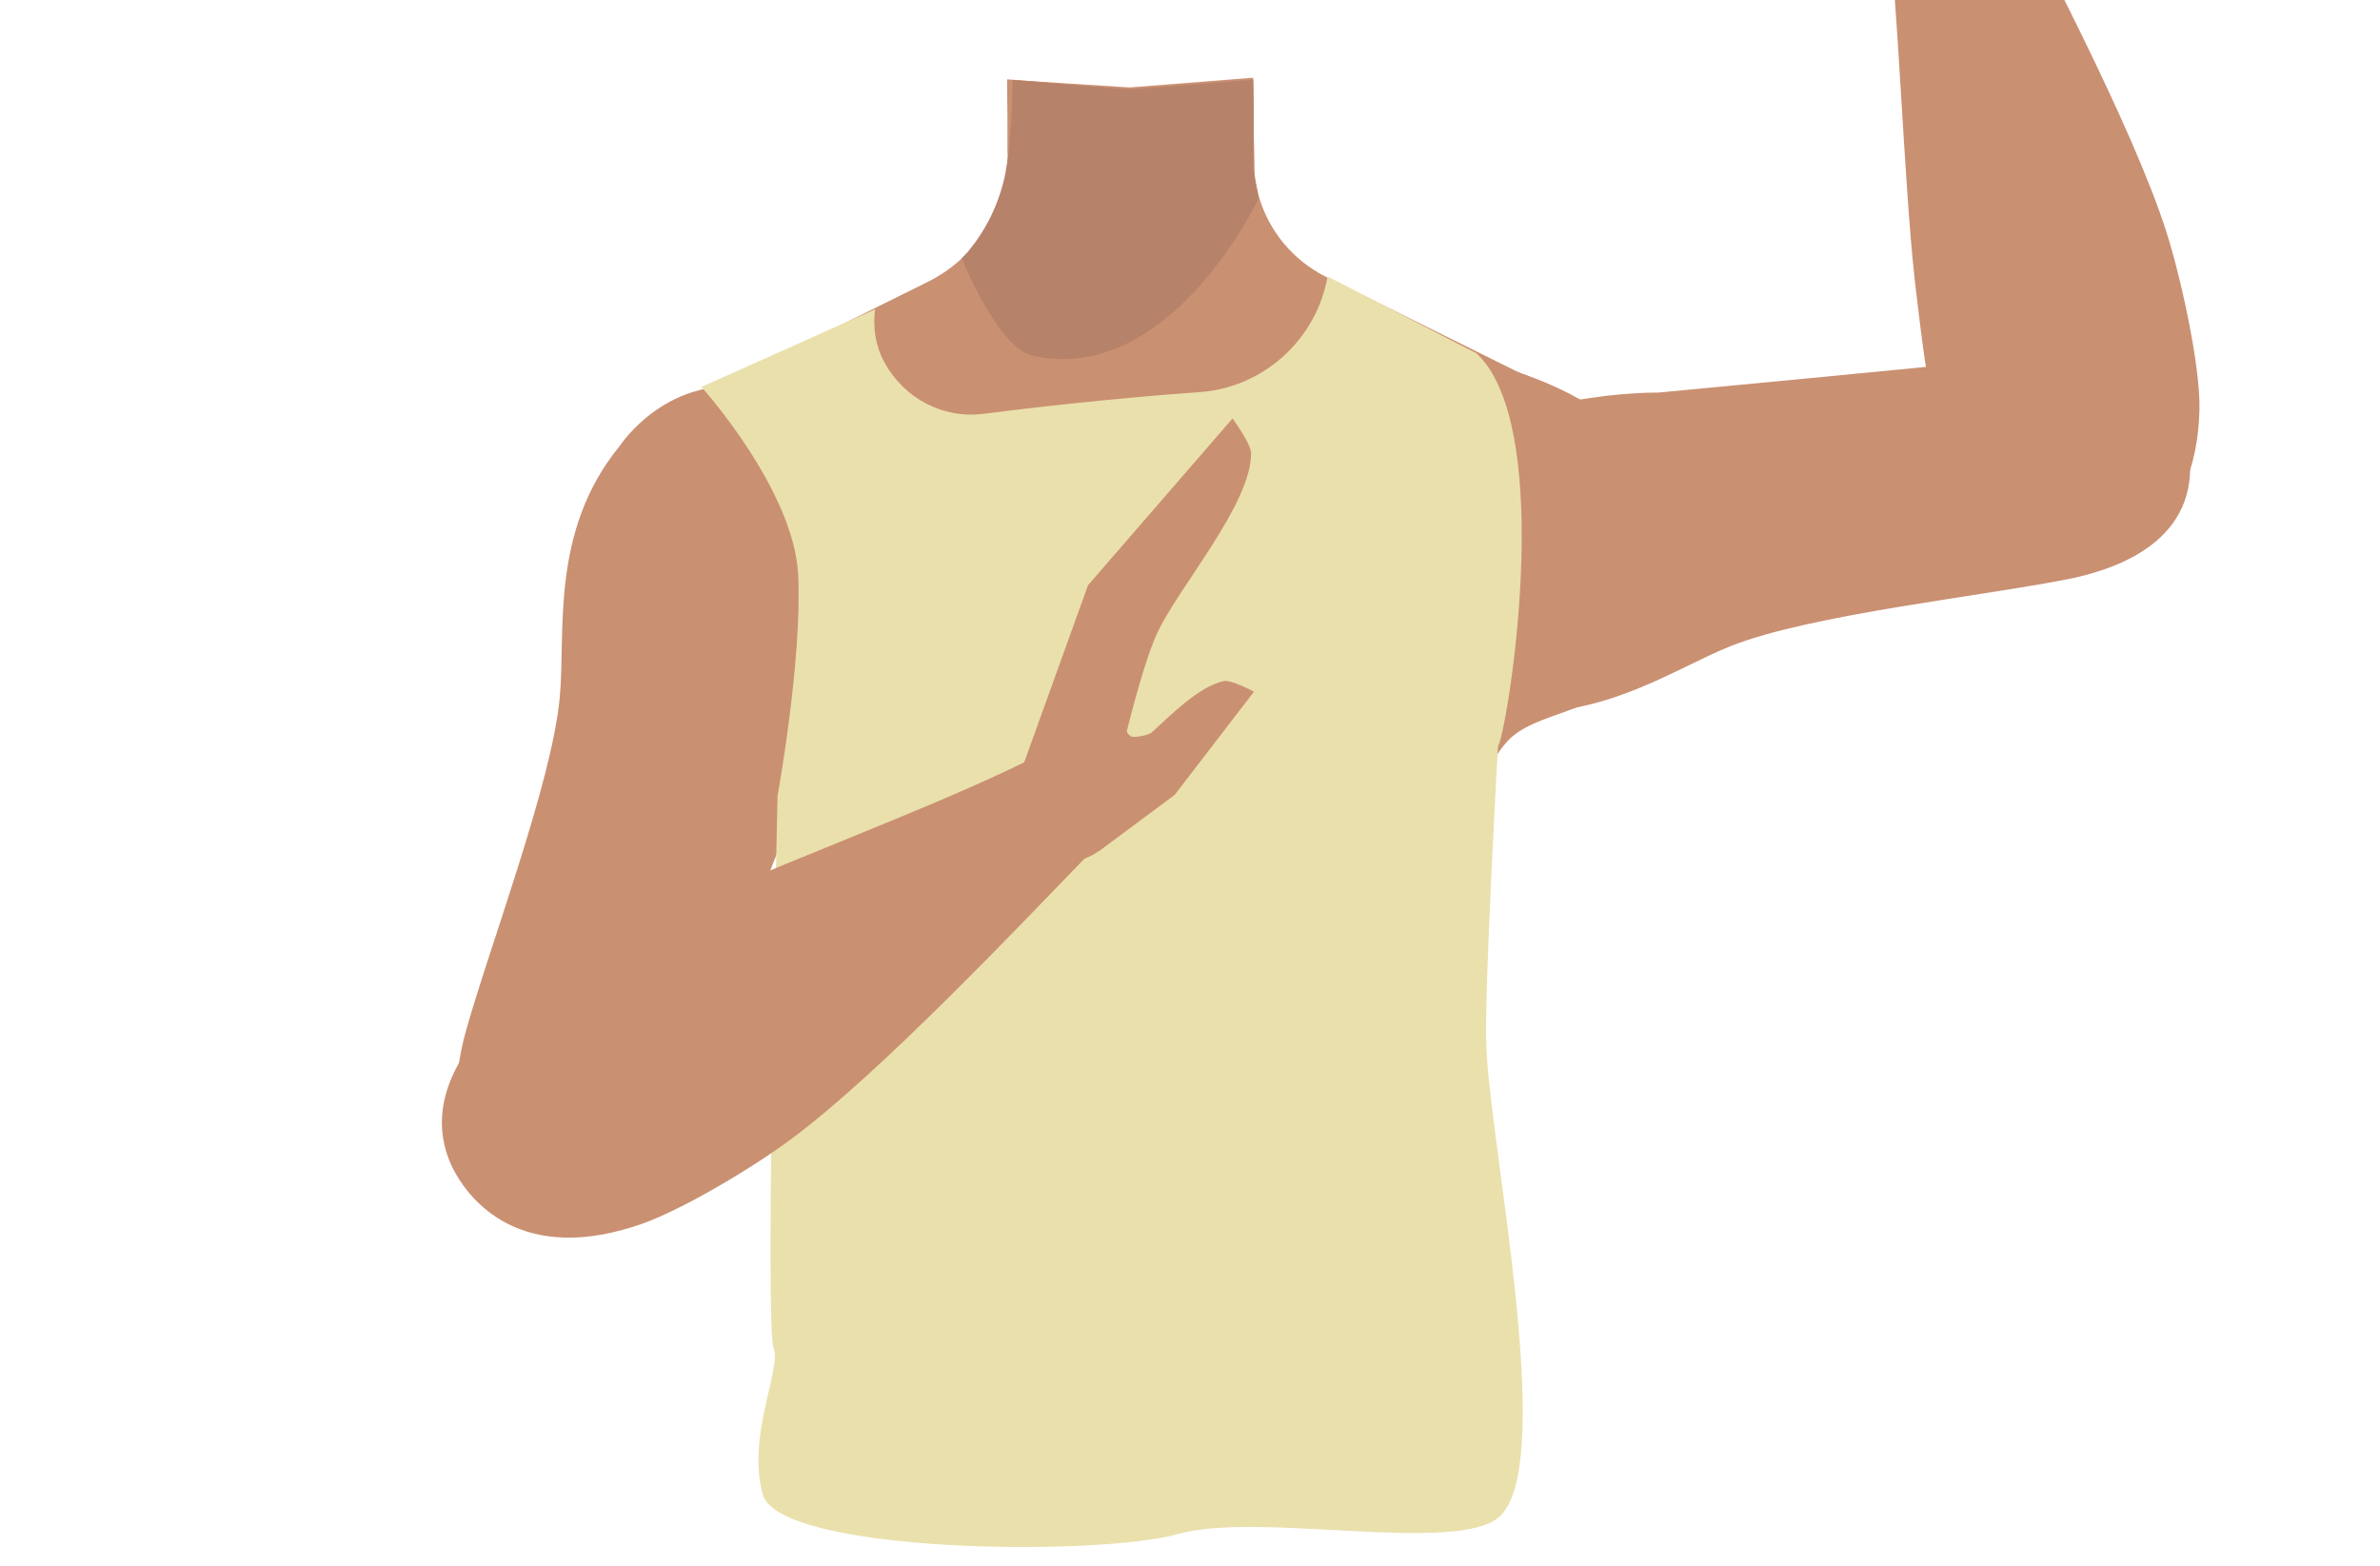 <?xml version="1.0" encoding="utf-8"?>
<!-- Generator: Adobe Illustrator 26.0.3, SVG Export Plug-In . SVG Version: 6.00 Build 0)  -->
<svg version="1.1" id="Calque_1" xmlns="http://www.w3.org/2000/svg" xmlns:xlink="http://www.w3.org/1999/xlink" x="0px" y="0px"
	 viewBox="0 0 588 387" style="enable-background:new 0 0 588 387;" xml:space="preserve">
<style type="text/css">
	.st0{fill:#CA9072;}
	.st1{fill:#B7826A;}
	.st2{fill:#EAE0AC;}
</style>
<polygon points="92,401 92.1,401 92,400.9 "/>
<polygon points="92.1,401 92.2,401 92.2,400.9 "/>
<polygon points="92,401 92.1,401 92,400.9 "/>
<polygon points="92.1,401 92.2,401 92.2,400.9 "/>
<path class="st0" d="M415.3,134.2c-0.5,29.1-13.6,36.1-25.8,40.6l0,0c-6,2.3-11.9,3.8-15.9,7.2c-1.6,1.4-2.9,3.1-4,4.9
	c-9.4,16.4,1.4,53.4-7.6,67.6c-2.8,4.3-12.9,11.4-17.9,10.3c-14.2-3.3-35.1-34.8-47.3-42.7c-7.1-4.6-26.7-4.1-34.2,0
	c-12.8,7-25.2,39.5-39.4,42.7c-5,1.1-15.2-5.9-17.9-10.3c-6.7-10.5-6.8-33.7-10.3-51.6c-0.6-3.3-1.5-6.5-2.5-9.5
	c-1.6-4.8-3.7-8.7-6.7-11.2c-12-10.3-41-4.4-41.8-47.9c-0.3-19.8,17-31.8,28.8-37.7l0,0l0.7-0.3c3.3-1.6,6.7-2.9,10.1-4.1l23.1-11.4
	l0,0l22.4-11.1c10.8-5.3,18.1-15.6,19.6-27.5c0.2-1.6,0.3-3.2,0.2-4.8v-7.9l-0.1-9.9l0.9,0.1h0.6L279,22l30.5-2.4h0.1l0.1,5.9v4
	l0.1,6.9V40c0,0.3,0,0.8,0,1.1l0,0c0,0.7,0.1,1.5,0.2,2.2c0.2,1.7,0.6,3.5,1,5.2c2.5,8.7,8.6,15.9,16.6,19.9l46,22.8
	c1.1,0.6,2.4,1.1,3.6,1.5c4.6,1.7,9.2,3.7,13.5,6.2C402.1,105.2,415.6,116.6,415.3,134.2z"/>
<path class="st0" d="M310.7,83.5l-11,12.9l-20.2,23.9l-17-20.4l-13.8-16.4v-0.6l0.8-46.5l0.1-7.2l-0.5-9.5l30,1.9l30.5-2.4l0.1,9.7
	V29l0.1,6.9l0.1,4.8l0,0v1.5l0.1,8.5L310.7,83.5z"/>
<path class="st1" d="M311,48.8c0,0-0.3,0.8-1.1,2.3c-4.9,9.2-25.4,43.6-55.1,36.7c-2-0.5-4.2-2.3-6.2-4.6c-6-7-11-19.4-11-19.4
	c0.7-0.7,1.5-1.5,2-2.2c4.4-5.4,7.4-11.9,8.8-18.8c0-0.2,0.1-0.5,0.1-0.7c0.3-1.6,0.6-3.4,0.8-5.4c0.2-2,0.3-4.6,0.6-7.2
	c0.1-3.1,0.2-6.5,0.3-9.7l28.8,2.3l30.5-2.4h0.1l0.1,5.9v4v12.3l0.1,0.9l0.1,0.8l1,5.2L311,48.8z"/>
<path class="st0" d="M348.6,115.7c24.7-19.4,61-18.7,61-18.7s70.2-6.6,93.5-9.1c11-1.2,34-4.1,37.7,23.3l0,0
	c3.1,22.5-18.1,29.3-28.5,31.6c-21.2,4.4-65,8.9-84.9,16.9c-14.8,5.9-35.3,20.8-61.9,14.9c0,0-22.3-2.4-28.1-24.3l-0.2-0.9
	C333.8,136.9,338.4,123.6,348.6,115.7L348.6,115.7z"/>
<path class="st0" d="M515.6,138.5c-22.3,2.9-32.8-21.7-36.1-30.9s-5.3-29.2-6.5-38.9c-2.7-25.1-4-67.7-7-92.3
	c-1.9-16.2-3.4-24.7,6.6-28.6c9.1-3.6,16.2,10.6,19,16.2c11.8,22.9,35.3,67.3,43.6,93.2c3.4,10.6,8.4,32.7,8.2,43.9
	C542.7,132.1,522,137.7,515.6,138.5z"/>
<path class="st0" d="M213.4,121.9c6,30.8-11.1,62.8-11.1,62.8s-26,65.6-34.4,87.5c-4,10.3-11.8,32-37.8,23l0,0
	c-21.5-7.5-17.9-29.6-15.2-39.7c5.7-20.8,21.5-62,23.4-83.3c1.5-15.9-2.5-40.9,14.8-62c0,0,12.2-18.8,34.4-13.9l0.9,0.2
	C201.1,99.3,210.9,109.3,213.4,121.9L213.4,121.9z"/>
<path class="st0" d="M465.7-50.4l7.4-22.2l18.1-26.6c0,0,4.6,4.4,4.9,6.3c0.7,6.2-4,15.1-6.6,20.8c-0.3,0.8,0.1,4.5,0.8,5.1
	c2.6,2.3,8.5-1.9,8.5-1.9l-14.2,18.6L465.7-50.4z"/>
<path class="st0" d="M472.2-54.3l16.3,17.7L529-68.4l28-46.8c0,0-7.1-2.5-9.5-1.7c-12,3.8-25.8,27.3-35,35.9
	C502.7-71.7,472.2-54.3,472.2-54.3z"/>
<ellipse transform="matrix(0.426 -0.905 0.905 0.426 316.704 406.694)" class="st0" cx="478.9" cy="-46.3" rx="13.7" ry="13.8"/>
<path class="st2" d="M173.3,95.6c0,0,22.9,25.4,23.9,46.5s-5.1,54.5-5.1,54.5s-3.1,131.1-1,136.3s-6.6,21.5-2.7,36.2
	c3.8,14.7,82.8,15.5,102.7,9.9c19.9-5.7,69.6,5.3,79.6-4.5c13.9-13.8-2.8-92.4-3.5-116.5c-0.5-13.8,2.9-73.7,2.9-73.7
	c2-2.2,14.8-78.1-5.3-97l-36.8-19l0,0c-2.8,15.7-16,27.6-31.9,28.6c-20,1.4-41.1,3.8-52.9,5.3c-10.1,1.4-19.8-3.7-24.7-12.7
	c-2.2-4-2.9-8.6-2.3-13.1L173.3,95.6z"/>
<path class="st0" d="M111.9,288.7c-10-20.3,10.1-38,17.7-44s25.9-14.5,34.9-18.6c23-10.6,63-25.5,85.3-36.2
	c14.7-7,22.2-11.2,29.2-2.9c6.3,7.5-4.9,18.8-9.2,23.2c-17.9,18.5-52.4,55-74.3,71.2c-8.9,6.7-28.3,18.5-39.1,21.7
	C126.6,312.5,114.9,294.6,111.9,288.7z"/>
<path class="st0" d="M271.5,210.3l18.7-13.9l19.6-25.5c0,0-5.7-3.1-7.6-2.6c-6.1,1.4-13.1,8.5-17.7,12.7c-0.6,0.6-4.4,1.4-5.1,0.9
	c-2.9-1.7-0.9-8.7-0.9-8.7l-13.2,19.2L271.5,210.3z"/>
<path class="st0" d="M273.3,203l-21.9-10.1l17.4-48.3l35.7-41.2c0,0,4.5,6.1,4.6,8.5c0.1,12.6-17.9,33.1-23.2,44.5
	C280.3,168.6,273.3,203,273.3,203z"/>
<ellipse class="st0" cx="263.4" cy="199.2" rx="13.7" ry="13.7"/>
</svg>
